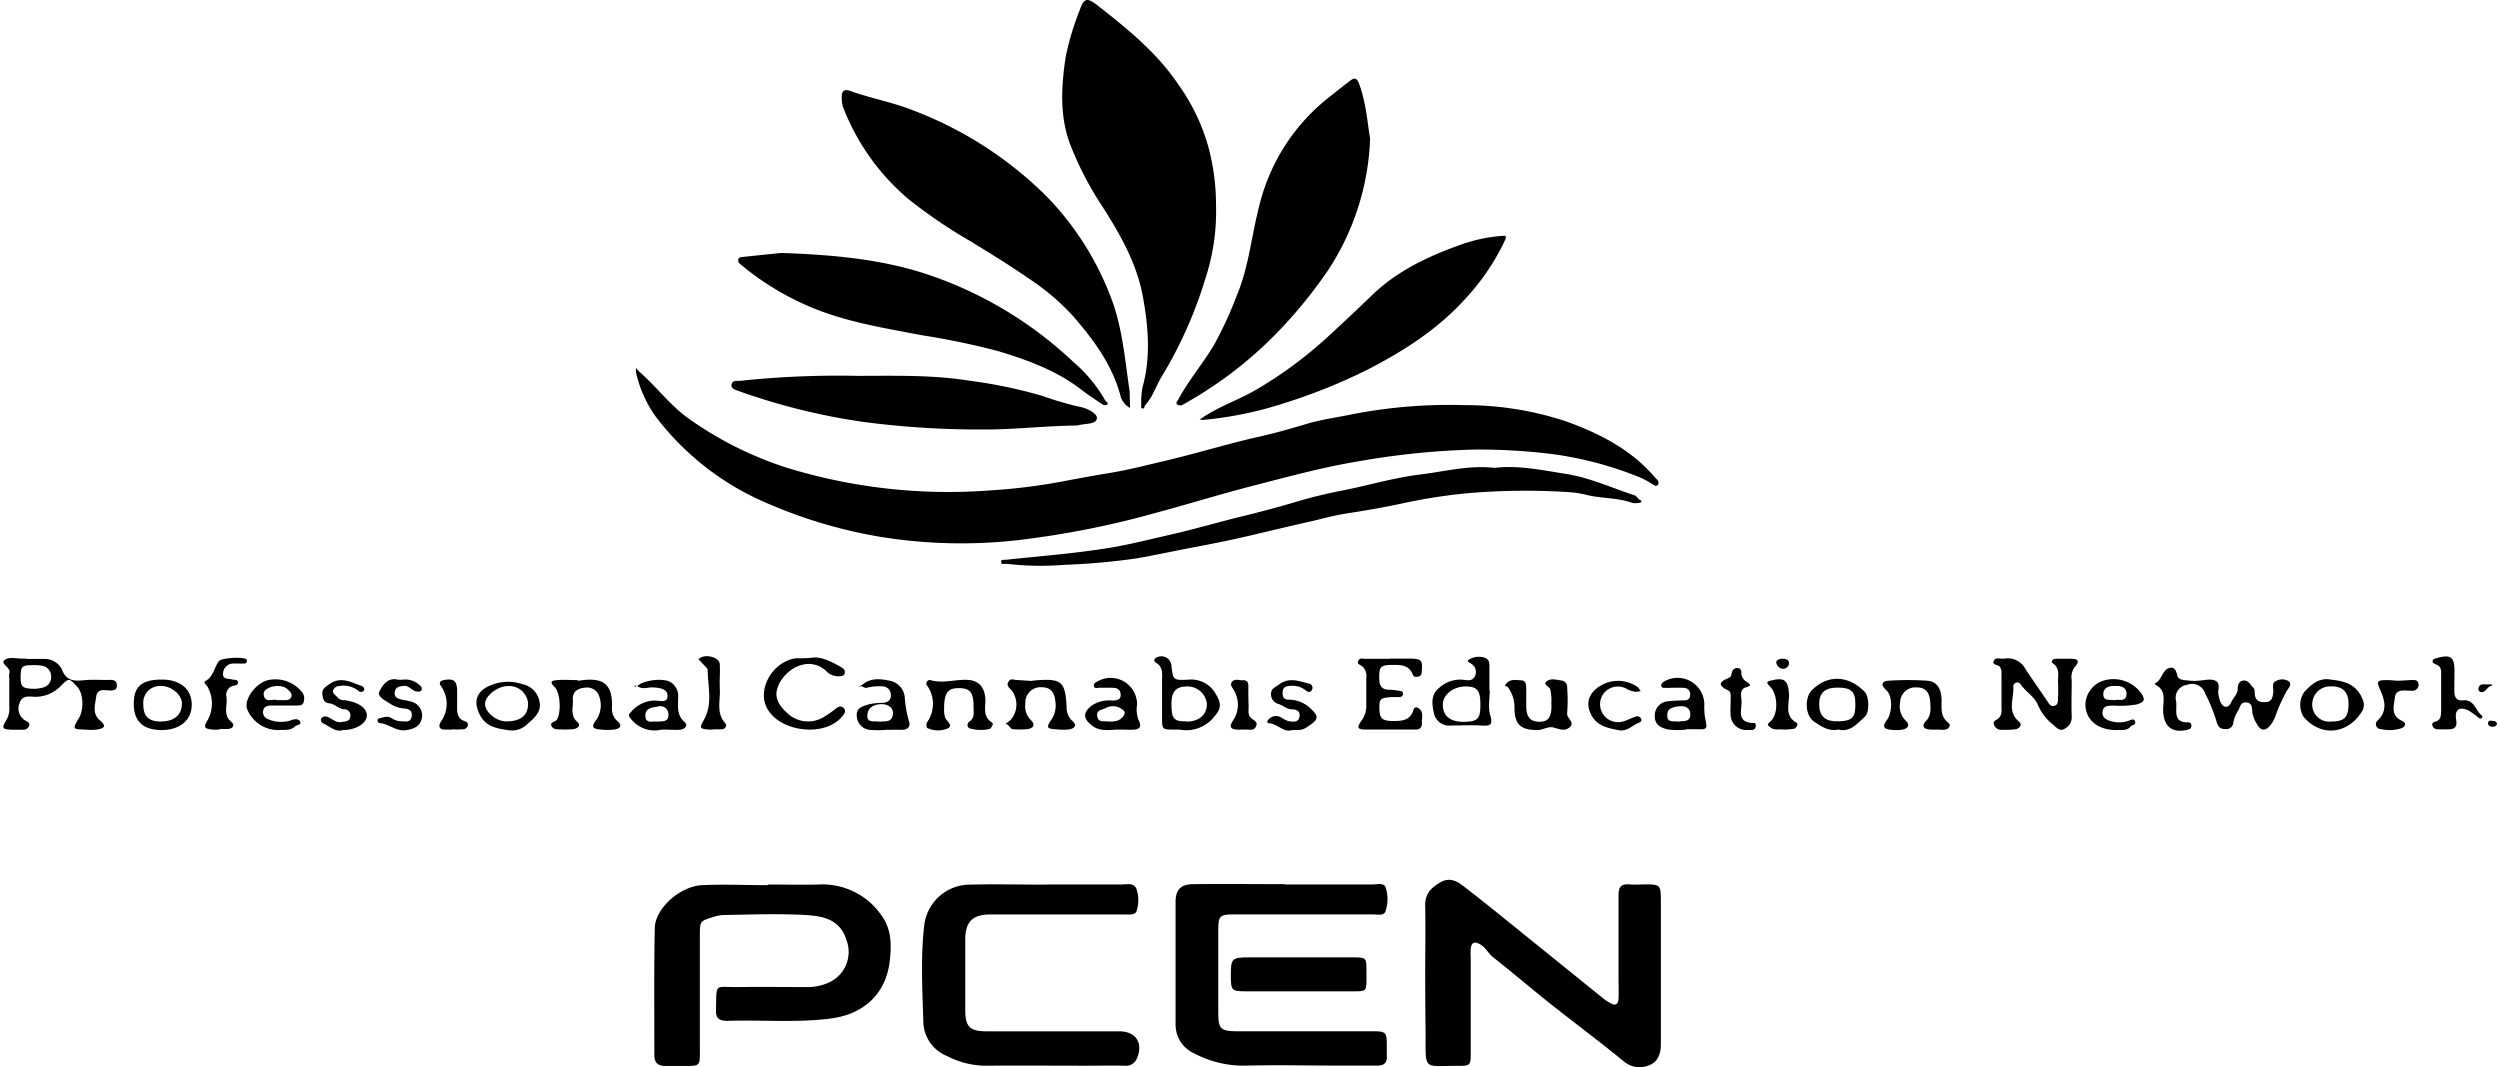 <svg data-name="Layer 1" xmlns="http://www.w3.org/2000/svg" viewBox="0 0 416.95 178.45" width="417" height="178"><title>Professional Cannabis Education Network</title><g><path class="cls-1" d="M276.78,80.86c-.12.4-.39.47-.74.27a17.79,17.79,0,0,0-2.16-1.22,60.46,60.46,0,0,0-15-4,103,103,0,0,0-12.65-.74,129.9,129.9,0,0,0-19.77,2c-6,1-11.77,2.59-17.6,4.09-5.43,1.4-10.79,3.07-16.21,4.52a149.67,149.67,0,0,1-20.6,4.24,84.26,84.26,0,0,1-25.51-.27,81.09,81.09,0,0,1-18.49-5.46A45.85,45.85,0,0,1,109,69.53a20.5,20.5,0,0,1-3.18-7.16,3,3,0,0,1,0-.85,3.19,3.19,0,0,0,.46.57c2.94,2.53,5.24,5.75,8.46,8A60,60,0,0,0,131,78.21,92.15,92.15,0,0,0,165.12,82a97.29,97.29,0,0,0,12.3-1.55c2.49-.47,5-.94,7.54-1.35,3.18-.51,6.31-1.34,9.44-2.07,5.22-1.23,10.34-2.82,15.57-4,2.64-.59,5.27-1.33,7.86-2.11s5-1.08,7.52-1.6a84.59,84.59,0,0,1,19.06-1.57,53.5,53.5,0,0,1,16.88,2.7c5.55,2,10.94,4.7,14.92,9.41C276.48,80.15,276.84,80.36,276.78,80.86Z"/><path class="cls-1" d="M202.79,34.21A36,36,0,0,1,201,46.63,71.49,71.49,0,0,1,193.69,63c-.95,1.56-1.46,3.37-2.73,4.73-.18.2-.1.79-.6.52-.12-.06-.08-.46-.07-.71a13,13,0,0,1,.2-2.73c1.4-5,1-10,.11-15-1-5.66-3.76-10.51-6.79-15.25A54.85,54.85,0,0,1,178.35,24c-1.75-4.78-1.42-9.68-.69-14.53A46.67,46.67,0,0,1,180,1.69c.69-2,1.23-2.14,2.88-.86,5,3.91,10,7.93,13.58,13.25a33.44,33.44,0,0,1,5,10.3A37.06,37.06,0,0,1,202.79,34.21Z"/><path class="cls-1" d="M188.36,65.48v.74l.06,2a3.33,3.33,0,0,1-1.54-1.79c-1.34-5.27-4.45-9.47-7.91-13.48a39.48,39.48,0,0,0-7.72-6.53c-3.08-2.14-6.3-4.09-9.5-6.07a84.51,84.51,0,0,1-10.42-7.08,38.08,38.08,0,0,1-10.92-15.4,5.41,5.41,0,0,1-.2-1.72c0-.9.42-1.26,1.25-1,3.48,1.27,7.14,1.91,10.61,3.28A63.6,63.6,0,0,1,174.5,32.88a49.19,49.19,0,0,1,10.62,16.61C187.18,54.7,187.53,60.1,188.36,65.48Z"/><path class="cls-1" d="M237.77,163.3c0-3.92.08-7.84,0-11.75-.06-2,.87-3,2.4-3.92,1.68-1.06,3-.25,4.08.62,3.65,2.79,7.2,5.72,10.78,8.6l12.72,10.27a9.31,9.31,0,0,0,1.05.66c.86.49,1.26.06,1.3-.77.06-1.16,0-2.33,0-3.49,0-4.58,0-9.17,0-13.75,0-1.35.33-2,1.79-1.88.91.08,1.83,0,2.74,0,2.39,0,2.54.12,2.55,2.55,0,7,0,14,0,21,0,1.09,0,2.17,0,3.25,0,1.51-.54,2.94-1.95,3.44a4.07,4.07,0,0,1-4.19-.6c-4-3.28-8.17-6.38-12.24-9.6-3.23-2.57-6.37-5.26-9.62-7.81-.84-.66-1.27-1.67-2.23-2.21s-1.41-.31-1.56.68a12.71,12.71,0,0,0,0,1.75c0,5.16,0,10.33,0,15.49,0,2.36,0,2.42-2.32,2.4-5.55,0-5.24.86-5.23-5.19Q237.78,168.17,237.77,163.3Z"/><path class="cls-1" d="M228.56,23.15a42.75,42.75,0,0,1-7,22A78.23,78.23,0,0,1,212,56.65a67.54,67.54,0,0,1-14.73,11,.81.81,0,0,1-.93,0c-.39-.3,0-.54.13-.82,1.76-3.29,4.22-6.13,6.1-9.34a67.23,67.23,0,0,0,3.76-8.23c1.94-4.69,2.38-9.73,3.63-14.57a32.91,32.91,0,0,1,11.66-18.37c1.16-.92,2.32-1.84,3.5-2.75.7-.54,1.18-.71,1.6.45C227.91,17.23,228.1,20.53,228.56,23.15Z"/><path class="cls-1" d="M127.81,147.91c2.83,0,5.66.07,8.48,0a12,12,0,0,1,10.61,5.24c1.66,2.29,1.64,5,1.32,7.65-.66,5.46-4.4,8.84-9.94,9.53-5.72.72-11.46.19-17.19.38-1.32,0-2-.39-1.91-1.87.1-4.61-.28-3.73,3.67-3.78s7.65,0,11.47,0a8.54,8.54,0,0,0,3.62-.71A5.62,5.62,0,0,0,141,157.2c-1.1-3.54-4-4-6.81-4.19-4.56-.25-9.15-.08-13.72,0a5.87,5.87,0,0,0-1.7.32c-2.27.69-2.28.7-2.29,3,0,6.16,0,12.33,0,18.49,0,3.81.31,3.4-3.55,3.43h-2.24c-1.2,0-1.82-.52-1.82-1.82,0-7.08-.07-14.16.07-21.23.06-3.31,4.23-7,7.9-7.18s7.32,0,11,0Z"/><path class="cls-1" d="M214.3,147.9c4.91,0,9.82,0,14.72,0,.77,0,1.93-.38,2.18.63a6.4,6.4,0,0,1-.09,3.92c-.31.73-1.34.46-2.07.46-4.74,0-9.48,0-14.22,0-3,0-6,0-9,0-2.39,0-2.64.27-2.65,2.54q0,6.87,0,13.74c0,2.94.35,3.26,3.38,3.26,7.32,0,14.64,0,22,0,2.81,0,2.81,0,2.8,2.92,0,.41,0,.83,0,1.25.07,1.2-.55,1.59-1.67,1.57-2.16,0-4.33,0-6.49,0-5.07,0-10.15-.12-15.22,0a17.57,17.57,0,0,1-8.74-2,5.26,5.26,0,0,1-3.2-4.86c0-6.83,0-13.66,0-20.48,0-2.1.86-3,3.07-3,5.08-.06,10.15,0,15.22,0Z"/><path class="cls-1" d="M174.53,147.9c4.16,0,8.32,0,12.48,0,.87,0,2-.34,2.46.7a5.89,5.89,0,0,1,.06,3.69c-.21.78-1.26.63-2,.63-3.41,0-6.83,0-10.24,0-4.07,0-8.15,0-12.23,0-3,0-4.2,1.24-4.2,4.21,0,3.92,0,7.83,0,11.75,0,2.82.77,3.57,3.53,3.58,7.41,0,14.82,0,22.22,0,2.81,0,4.09,2,2.92,4.6a1.94,1.94,0,0,1-2,1.15c-2.17-.05-4.33,0-6.49,0-5.66,0-11.32-.05-17,0a14.22,14.22,0,0,1-6.19-1.6,6.32,6.32,0,0,1-4-5.74c-.16-5.4-.47-10.82.16-16.2a7.69,7.69,0,0,1,7.49-6.74c4.33-.11,8.66,0,13,0Z"/><path class="cls-1" d="M130.07,42.3c8.51.29,16.28,1,23.74,3.35A66,66,0,0,1,179,60.59a23.71,23.71,0,0,1,5.28,6.4c.11.22.7.37.22.72a.78.78,0,0,1-.7-.09c-1.17-.78-2.35-1.55-3.46-2.41-4.18-3.23-9-5-14-6.5a125.4,125.4,0,0,0-12.61-2.63c-6.78-1.29-13.66-2.36-20-5.29a46.67,46.67,0,0,1-10.42-6.56c-.28-.24-.48-.45-.42-.82s.47-.41.78-.44C126,42.71,128.41,42.47,130.07,42.3Z"/><path class="cls-1" d="M251.05,39.42c.51.12,0,.78-.2,1.31a38.34,38.34,0,0,1-6.09,8.93c-4.68,5.26-10.47,9-16.67,12.17a93.33,93.33,0,0,1-13.71,5.53,62.33,62.33,0,0,1-13.73,2.86,4.07,4.07,0,0,1-.59-.06l.6-.41c2.76-1.84,5.93-2.88,8.79-4.55a69.87,69.87,0,0,0,12.29-9.11c2.38-2.2,4.75-4.41,7.07-6.66,4.12-4,9.12-6.42,14.44-8.34A26.19,26.19,0,0,1,251.05,39.42Z"/><path class="cls-1" d="M142.7,62.85c6.32,0,12.66-.19,18.92.82a80,80,0,0,1,12.28,2.58,52.13,52.13,0,0,0,6.18,1.8c1.28.25,2.86,1.12,2.8,1.88-.1,1.06-1.86.86-2.93,1.15a3.11,3.11,0,0,1-.74.08c-5.24.07-10.44.71-15.68.66a148,148,0,0,1-19.87-1.29,107,107,0,0,1-21.08-5.28c-.57-.21-.93-.5-.79-1,.2-.75.94-.5,1.48-.57A153.7,153.7,0,0,1,142.7,62.85Z"/><path class="cls-1" d="M249.33,78.24c4.09-.48,8,.39,11.94,1s7.68,2.33,11.51,3.59c.28.09.49.43.73.65s.55.15.34.5c-.05.1-.29.11-.44.12a2.73,2.73,0,0,1-1,0c-2.44-.89-5.06-.73-7.53-1.31a17.17,17.17,0,0,0-3.16-.5,114.73,114.73,0,0,0-16.69.17A92.65,92.65,0,0,0,234.79,84c-3.38.75-6.83,1.35-10.27,1.88-2.11.33-4.18.93-6.27,1.4-3.61.8-7.2,1.69-10.8,2.52-3.13.72-6.28,1.32-9.43,1.92-2.83.54-5.64,1.16-8.48,1.65a111.65,111.65,0,0,1-12.1,1.08,48.91,48.91,0,0,1-9.68-.17c-.33,0-1,.23-.88-.44,0-.31.55-.2.86-.24,5.43-.59,10.89-1,16.29-1.84,3.57-.52,7.09-1.43,10.61-2.23,4-.9,7.82-2,11.74-3q5.13-1.22,10.17-2.72c2.42-.72,4.94-1.31,7.45-1.8,4.35-.86,8.64-2.15,13-2.67C241.13,78.83,245.2,77.75,249.33,78.24Z"/><path class="cls-1" d="M216.73,165.77H208c-2.64,0-2.71-.1-2.73-2.61,0-2.9.13-3.06,3.11-3.07h17.18c2.36,0,2.39,0,2.39,2.28,0,3.85.31,3.36-3.27,3.4C222,165.79,219.39,165.77,216.73,165.77Z"/><path class="cls-1" d="M363.38,117.86c0,1.4-.31,3,1.94,2.93.39,0,.61.2.57.62s-.24.52-.62.61c-2.51.64-4-.48-4.09-3.09-.09-1.56.69-3.42-1.31-4.44-.05,0-.09-.21-.08-.21,1.16-.5,1.16-2.1,2.29-2.54.91-.35,1.25.29,1.44,1.16s1.15.81,1.86.9a9.36,9.36,0,0,0,2,0c.91-.07,1.93-.37,2.68.12s.16,1.55.38,2.33a7.15,7.15,0,0,0,.33,1.19c.5,1,1.33,1,1.78,0,.33-.75,1.05-1.31,1.09-2.2,0-.71.18-1.36,1-1.44s1.16.8,1.67,1.28c.2.19.16.63.19,1,.09,1.08.76,1.36,1.72,1.33,1.13,0,1.29-.81,1.37-1.7.05-.63-.32-1.47.41-1.81a2.12,2.12,0,0,1,2.14,0c.66.55,0,1.12-.33,1.7a27.65,27.65,0,0,0-1.81,4,5.39,5.39,0,0,1-.93,1.72c-.84,1-1.61.92-2.24-.29a5.08,5.08,0,0,1-.77-2.08c0-.67-.08-1.44-1-1.49s-1,.7-1.29,1.29a5.4,5.4,0,0,0-.85,2,1.19,1.19,0,0,1-1.34,1.17c-.88,0-1.25-.4-1.49-1.3a29.16,29.16,0,0,0-1.9-4.69,2.3,2.3,0,0,0-3-1.41,2.17,2.17,0,0,0-1.85,2.73A4.17,4.17,0,0,1,363.38,117.86Z"/><path class="cls-1" d="M3.85,110.19c1,0,2,0,3,0a3.22,3.22,0,0,1,2.9,1.65c.74,2,2,2.09,3.7,1.91,1.48-.16,3,0,4.48-.06.74,0,1.1.33,1.06,1s-.44.75-1,.78c-.92,0-2.25-.46-2.45,1s-.7,2.87.63,4,.41,1.34-.48,1.53a8.81,8.81,0,0,1-2,0c-2.14-.06-2.14-.06-1-2,.83-1.43.67-4.08-.31-5.14-1.45-1.57-1.38-1.51-2.92,0a5.9,5.9,0,0,1-4,1.66c-1,0-2.33-.37-2.74,1.07a2.31,2.31,0,0,0,1.17,3c.32.17.56.39.44.77a1,1,0,0,1-1,.67c-.58,0-1.17,0-1.75,0-1.8-.05-1.94-.22-1-1.73A3.84,3.84,0,0,0,1,118.13c0-1.58,0-3.16,0-4.75a2.28,2.28,0,0,1,0-.74c.4-1-1.57-1.59-.81-2.25s2.24-.18,3.39-.26h.25Zm1.47,5A6.33,6.33,0,0,0,6.49,115,1.77,1.77,0,0,0,8,113.1a1.81,1.81,0,0,0-1.7-1.8,6.3,6.3,0,0,0-1.23-.07c-1.93,0-2.12.15-2.17,1.8C2.87,114.89,3.14,115.17,5.32,115.18Z"/><path class="cls-1" d="M343.62,114.33c-.17-1,.49-2.44-.91-3.43-.37-.26,0-.74.55-.75.75,0,1.5,0,2.25,0,1.15,0,2,.15.83,1.45a2.91,2.91,0,0,0-.46,2.14c0,2-.07,4,0,6a2.17,2.17,0,0,1-1.29,2.18c-.81.42-1.35-.38-1.93-.82a8.61,8.61,0,0,1-2.47-3.31c-.66-1.42-2-2.11-2.86-3.37a.66.66,0,0,0-1.21.42c.12,2-1.07,4.12.93,5.81.69.59,0,1.16-.46,1.28a12.59,12.59,0,0,1-2.23.1,1.28,1.28,0,0,1-1.42-.72c-.34-.71.24-.85.61-1.11a1.7,1.7,0,0,0,.59-1.56q0-3,0-6a1.62,1.62,0,0,0-.31-1.17c-.34-.36-1.42-.24-.91-1.09.29-.49,1.09-.16,1.66-.24a3.34,3.34,0,0,1,3.55,1.7c1.21,1.85,2.49,3.65,3.72,5.48.28.43.51.88,1.14.7s.58-.73.6-1.22C343.64,116,343.62,115.29,343.62,114.33Z"/><path class="cls-1" d="M231.87,110.13c1.16,0,2.32,0,3.49,0,1.78.05,2,.33,1.84,2,0,.41,0,.87-.54,1s-.83.07-1-.42c-.66-1.53-2-1.54-3.37-1.52-2,0-2.25.32-2.2,2.33,0,1.24.49,1.84,1.77,1.82a11.35,11.35,0,0,1,1.73.21c.27,0,.47.17.47.46s-.24.57-.63.56-.83,0-1.25,0c-1.88.1-2.12.32-2.07,1.94s.42,2,2.12,2.06c1.53,0,3.05,0,3.59-1.89a.49.49,0,0,1,.79-.28c1,.63.57,1.64.6,2.52a.91.91,0,0,1-1,1.07c-2.83,0-5.65,0-8.48,0-1.32,0-1.41-.36-.57-1.54a4.07,4.07,0,0,0,.76-2.57c0-1.5,0-3,0-4.5a2.18,2.18,0,0,0-.72-2c-.31-.23-.9-.34-.61-.89s.73-.32,1.12-.32c1.41,0,2.82,0,4.24,0Z"/><path class="cls-1" d="M135.11,110c1.54-.29,3.31.59,5.06,1.6.41.24.63.52.53,1s-.62.44-1,.49a2.81,2.81,0,0,1-2.21-1c-3.16-2.66-7.33.16-8.12,3.26-.4,1.57.61,2.88,1.7,3.87a5.05,5.05,0,0,0,6.43.49,13,13,0,0,0,1.44-1c.54-.45,1.15-.9,1.67-.2.39.53-.11,1.06-.52,1.51-3.08,3.33-10.5,2.29-12.46-1.76-1.55-3.2,1.13-7.67,4.91-8.18C133.2,110.08,133.87,110.1,135.11,110Z"/><path class="cls-1" d="M96.05,113.82l.25,0c4-.63,5.67.49,5.48,4.68a2.68,2.68,0,0,0,1,2.16c.85.76.2,1.2-.5,1.32a9.8,9.8,0,0,1-2.48,0c-1.31-.1-1.49-.48-.66-1.57a4.32,4.32,0,0,0,.56-3.8A2.13,2.13,0,0,0,97.24,115c-1.23.1-2.1.71-2,2s-.51,2.63.75,3.73c.68.6,0,1.09-.6,1.19a13.92,13.92,0,0,1-2.24.05c-.59,0-1.26,0-1.5-.61s.58-.61.86-.94c.79-1,.71-4.55-.34-5.56s-.16-1.07.43-1.13c1.15-.1,2.31,0,3.47,0Z"/><path class="cls-1" d="M196.65,122h-.88c-2,0-2,0-2-2.1s0-4,0-6c0-1.13.25-2.29-1-3.08-.61-.37-.2-.86.4-1a1.68,1.68,0,0,1,2.17,1.6c.29,2.29.29,2.35,2.78,2.24a4.69,4.69,0,0,1,4.68,2.48c.95,1.54.81,2.45-.27,3.66A6,6,0,0,1,196.65,122Zm1.28-1.34c2.11,0,3.45-1.28,3.32-3.09a3.26,3.26,0,0,0-3.26-2.78c-1.92,0-2.66.85-2.65,3C195.36,120.24,195.75,120.66,197.93,120.63Z"/><path class="cls-1" d="M171.86,113.86l1-.11c4.1-.29,4.72.25,4.95,4.41a3.09,3.09,0,0,0,1,2.44c.83.71.25,1.21-.48,1.36a9.21,9.21,0,0,1-2.23,0c-1.65-.09-1.75-.31-.78-1.71a4.17,4.17,0,0,0,.62-2.85c-.13-1.66-.84-2.45-2.18-2.47a2.55,2.55,0,0,0-2.85,2.67,3.26,3.26,0,0,0,.85,2.74c.95.9.48,1.48-.64,1.6a12.78,12.78,0,0,1-2.23,0c-.58,0-.67-.86-1.3-.86.31-.25.62-.49.92-.76a3.93,3.93,0,0,0,.12-4.86c-.4-.45-.94-.79-.55-1.45s.89-.31,1.36-.3C170.28,113.75,171.19,113.83,171.86,113.86Z"/><path class="cls-1" d="M258.87,117.48a8,8,0,0,0-.19-2.22c-.17-.49-1.29-.77-.59-1.33s1.6-.25,2.42-.14a1.09,1.09,0,0,1,1,1.21,27.11,27.11,0,0,1,0,4.23c-.14.93,1.51,1.58.3,2.48-.83.62-1.7.17-2.59-.06s-1.72.42-2.65.43c-2.73,0-3.8-.84-3.87-3.51a5.65,5.65,0,0,0-1.15-3.72c-.1-.12-.68,0-.24-.52.73-.86,1.66-.6,2.54-.56s.79.9.82,1.52c0,1,0,2,0,3,.06,1.66.73,2.38,2.16,2.4s2-.64,2.06-2.45C258.88,118,258.87,117.73,258.87,117.48Z"/><path class="cls-1" d="M323.63,122h-1.24c-1.16,0-1.77-.53-.87-1.44s.78-2.13.7-3.24c-.13-1.67-.91-2.39-2.28-2.37a2.55,2.55,0,0,0-2.75,2.54,3.29,3.29,0,0,0,.92,3c.83.77.35,1.36-.58,1.53a7.37,7.37,0,0,1-2,0c-1.16-.13-1.31-.62-.55-1.62.91-1.22,1-4-.11-5s-.6-1.5.39-1.57a49.73,49.73,0,0,1,6.46,0c1.53.1,2.29,1.21,2.39,2.9.08,1.45-.33,3,1.13,4.12.54.41.1,1-.39,1.13A4,4,0,0,1,323.63,122Z"/><path class="cls-1" d="M157.32,118.64a3.93,3.93,0,0,0,.22,1.45c.26.6,1.39,1.23.34,1.74a4.21,4.21,0,0,1-3.35-.08c-.14-.06-.23-.7-.1-.91a5.29,5.29,0,0,0,.07-6.17.57.57,0,0,1,.64-.91c2.13.58,4.22-.23,6.32-.05,1.75.16,2.65,1.3,2.76,3.15.07,1.35-.49,2.88,1,3.88.12.08.29.32.26.39-.15.29-.34.74-.57.77a6.53,6.53,0,0,1-3.4-.13.67.67,0,0,1,0-1.08c1-.63.72-1.59.74-2.47,0-2.4-.54-3.13-2.42-3.15S157.31,115.82,157.32,118.64Z"/><path class="cls-1" d="M248.57,115.41c0,1.41-.32,2.91.08,4.2.55,1.82-.22,1.78-1.53,1.71-1.65-.08-3.31,0-5,0a2.6,2.6,0,0,1-2.85-1.89c-.33-1.48-.67-3.18.81-4.38a5.26,5.26,0,0,1,3.84-1.4c.76.06,1.75.39,2.19-.62a1.62,1.62,0,0,0-.78-2.12c-.18-.12-.78-.4-.16-.65a3.1,3.1,0,0,1,2.63-.25c.79.38.71,1,.71,1.68,0,1.25,0,2.49,0,3.74ZM247,117.79c0-2.35-.53-3-2.48-3s-3.76,1.28-3.8,3c0,1.88,1.13,2.89,3.41,2.92C246.6,120.67,247,120.25,247,117.79Z"/><path class="cls-1" d="M186.57,122c-1.55,0-3.1.43-4.54-.69s-1.53-2.12-.07-3.29a5.24,5.24,0,0,1,3.52-.87c.69,0,1.42-.12,1.37-1s-.61-1.13-1.36-1.14-1.5,0-2.24,0c-.32,0-.72.19-.86-.23s.19-.62.47-.77a4.42,4.42,0,0,1,6.73,3.8,5.22,5.22,0,0,0,.19,2.46c.79,1.48.05,1.77-1.22,1.76Zm-2-1.36c1.16.08,2.14,0,2.77-.94.2-.31.27-.65,0-.88a2.54,2.54,0,0,0-3-.41c-.61.31-1.59.29-1.41,1.37S184,120.54,184.53,120.64Z"/><path class="cls-1" d="M281.46,122a14,14,0,0,1-3,0c-1.1-.25-2.27-.65-2.3-2.18a2.4,2.4,0,0,1,2.18-2.55,24.7,24.7,0,0,1,2.73-.15c.52,0,1-.22,1-.85a1.05,1.05,0,0,0-.95-1.24c-1.07-.07-2.16,0-3.23,0-.27,0-.53,0-.63-.26s.14-.62.41-.78a4.48,4.48,0,0,1,6.78,3.71,11.93,11.93,0,0,0,.11,2.24c.42,2.07.46,2.06-1.65,2h-1.5Zm-1.26-1.35c.8-.12,1.85.1,1.9-1.09s-.84-1.56-1.84-1.45-2,.31-2,1.39C278.13,121,279.42,120.51,280.2,120.69Z"/><path class="cls-1" d="M353.29,122.08c-3.15,0-5.22-1.85-5.11-4.47a4.34,4.34,0,0,1,3-3.79,5.74,5.74,0,0,1,6.33,2.11c.72,1.06.55,1.48-.77,1.87a16.78,16.78,0,0,1-3.94.19c-.74.05-1.61-.07-1.75,1s.71,1.42,1.51,1.64a4.75,4.75,0,0,0,2.93-.14c.35-.12.86-.4,1,.2s-.53.51-.75.8C355.07,122.31,354.1,122,353.29,122.08Zm-.24-5c.74-.2,2,.39,2-1.1-.05-1.2-1.09-1.28-2-1.28s-1.92.26-1.88,1.44S352.3,116.93,353.05,117.1Z"/><path class="cls-1" d="M389.29,113.66c2.21.22,4.21.78,5.2,3.2a2.13,2.13,0,0,1-.17,2.26c-2.28,3.56-6.71,4.23-9.67.74a3.8,3.8,0,0,1,.12-4.14C386,114.4,387.26,113.26,389.29,113.66Zm-.12,7c2.25,0,2.92-.6,3-2.72s-.89-3.2-2.9-3.16a3,3,0,0,0-3.16,2.82A2.85,2.85,0,0,0,389.17,120.67Z"/><path class="cls-1" d="M110.12,122a5,5,0,0,1-5.17-1.8c-.46-.52-.43-.66,0-1.12a5.35,5.35,0,0,1,4-1.94c.77,0,2.2.53,2.12-.87-.06-1.1-1.34-1.25-2.38-1.32-.88-.06-1.81.42-2.65-.21-.12-.09-.32-.06-.48-.09,0,.29.11.3.24.06,0,0,.18,0,.23,0,1.07-1,4.42-1.4,5.59-.61a2.68,2.68,0,0,1,1.23,2.51c0,1.45-.3,2.93,1.08,4.14.66.58,0,1.22-.79,1.28S111.38,122,110.12,122Zm-.83-1.32c.85-.11,2,.17,1.94-1.25a1.35,1.35,0,0,0-1.75-1.28c-.93.15-2.16.22-2.11,1.57S108.54,120.56,109.29,120.67Z"/><path class="cls-1" d="M46.05,122.08a5.57,5.57,0,0,1-5.27-3.5c-.6-1.62,1.47-4.42,3.56-4.86a5.69,5.69,0,0,1,5.53,1.92,1.66,1.66,0,0,1,.39,1.57c-.08.8-.75.76-1.33.77l-4.23,0c-.64,0-1.14.23-1.26.92a1.25,1.25,0,0,0,.84,1.36,5.37,5.37,0,0,0,4.11.09c.53-.15,1.12-.12,1.27.4s-.57.44-.86.71C48,122.25,46.94,122,46.05,122.08Zm-.31-5c.49,0,.82,0,1.14,0s1,.08,1.26-.51-.28-1-.72-1.41a2.11,2.11,0,0,0-1.13-.42c-1.39-.16-2.87.53-2.75,1.4C43.75,117.68,45.09,116.8,45.74,117.06Z"/><path class="cls-1" d="M306.86,122c-1.62.36-2.89-.55-4.08-1.34-1.48-1-1.61-4-.33-5.26,2.59-2.62,6.09-2.52,8.82.29.75.76.85,3.49,0,4.18C310,121,308.88,122.49,306.86,122Zm2.84-4.32c0-2.06-.73-2.7-2.95-2.7s-3.15.93-3.09,2.94,1.15,2.78,3.34,2.7S309.74,119.93,309.7,117.72Z"/><path class="cls-1" d="M36.15,122a8.68,8.68,0,0,1-1.25,0c-1.09-.17-1.59-.24-.7-1.64a5.71,5.71,0,0,0,0-5.43c-.15-.33-.79-.8-.48-1,1.44-.73,1.51-2.32,2.36-3.39.43-.54,4-.74,4.55-.3a.44.44,0,0,1-.24.72c-.58,0-1.16,0-1.74,0a1.72,1.72,0,0,0-1.9,1.59c-.14,1.13.91.89,1.56,1.08.35.11.91-.09.93.52,0,.44-.42.44-.72.52a1.54,1.54,0,0,0-1.2,1.89c.2,1.4-.64,3,.83,4.17.58.47.3,1.08-.5,1.16a12.36,12.36,0,0,1-1.49,0Z"/><path class="cls-1" d="M147.54,122.06a17.08,17.08,0,0,1-2.48,0,2.39,2.39,0,0,1-2.32-2.12c-.22-1.47.73-1.76,1.83-2.11a9.25,9.25,0,0,1,2.44-.29c.86-.06,1.45-.41,1.41-1.35a1.42,1.42,0,0,0-1.44-1.42,8.41,8.41,0,0,0-2.69.27c-.2,0-.44-.16-.67-.24a3.41,3.41,0,0,0-.46-.1c0,.21.08.2.19,0s.16-.06.21-.11c1.4-1.3,3.14-1.08,4.7-.75a3.09,3.09,0,0,1,2.48,2.72,18.87,18.87,0,0,0,.72,4.1c.31.76-.21,1.4-1.2,1.38s-1.82,0-2.72,0Zm-1.09-1.38c1-.09,2.18.18,2.32-1.3.09-1-.78-1.67-2-1.63s-2.21.59-2.28,1.81C144.37,121,145.7,120.51,146.45,120.68Z"/><path class="cls-1" d="M409.87,113.55c0,.67,0,1.33,0,2,0,1,.33,1.67,1.41,1.56,2-.21,2.1,1.82,3.25,2.58a.46.46,0,0,1-.08.41.44.44,0,0,1-.43,0,13.9,13.9,0,0,0-1.8-1.3c-1.52-.72-2.34-.12-2.05,1.54.19,1.11-.13,1.58-1.18,1.62-.67,0-1.33,0-2,0a.9.9,0,0,1-.77-.57c-.17-.4.1-.62.44-.71,1-.27.95-1,1-1.8q0-3,0-6c0-.66.05-1.36-.7-1.71-.37-.17-.9-.26-.67-.8.09-.21.55-.29.85-.38,2.08-.56,2.72-.08,2.75,2,0,.5,0,1,0,1.5Z"/><path class="cls-1" d="M21.82,117.64c0-2.86,1.37-4,4.69-4,3.12,0,5,1.62,5,4.22s-2.05,4.24-5.07,4.22S21.79,120.65,21.82,117.64Zm4.63,3c2.13,0,3.43-1.13,3.42-3,0-1.47-1.82-3-3.6-2.93a2.79,2.79,0,0,0-2.86,3C23.4,119.81,24.27,120.65,26.45,120.67Z"/><path class="cls-1" d="M84.41,122.1c-1.81-.29-3.62-.51-4.67-2.47-1.34-2.52-.48-4.29,2.22-5.21a7.58,7.58,0,0,1,4.89,0,3.61,3.61,0,0,1,2.83,3c.34,1.66-1,2.73-2,3.62A3.7,3.7,0,0,1,84.41,122.1Zm0-7.38c-1.68,0-3.76,1.54-3.85,2.91s1.82,3,3.55,3c2.39,0,3.66-1,3.65-3A3.18,3.18,0,0,0,84.45,114.72Z"/><path class="cls-1" d="M66.75,113.67a3.43,3.43,0,0,1,2.88.92c.31.24.46.55.28.85s-.56.23-.9.17c-.74-.14-1.16-1-2-.91s-1.4.17-1.54,1,.38,1.08,1,1.25,1.14.19,1.69.37A2.38,2.38,0,0,1,70,120.06c-.26,1.28-1.18,1.78-2.43,2-1.81.4-3.07-1.07-4.71-1.15-.1,0-.25-.2-.27-.33-.07-.31.14-.43.42-.5.63-.14,1.24-.4,1.9,0a3,3,0,0,0,1.38.52c.77,0,1.82.37,2-.81s-.74-1.28-1.59-1.35a4.78,4.78,0,0,1-2.07-.81c-.78-.47-2.12-1.2-1.77-1.92.46-.93,1.2-2.26,2.75-2.13C66,113.7,66.34,113.67,66.75,113.67Z"/><path class="cls-1" d="M215.51,122.09c-1.35.46-2.38-1-3.78-1.14-.66-.09-.28-.58.07-.85a1.66,1.66,0,0,1,1.87-.14,4.71,4.71,0,0,0,1.31.65c.69.08,1.6.27,1.78-.78.15-.87-.5-1.2-1.21-1.21-.89,0-1.51-.63-2.28-.89A1.67,1.67,0,0,1,212,115.9c.07-.83.77-1,1.38-1.48,1.72-1.22,3.32-.5,5-.1a.7.7,0,0,1,.47,1c-.21.52-.69.44-1,.18a3.44,3.44,0,0,0-2.53-.81c-.72,0-1.37.18-1.39,1.06S214.15,117,215,117a5.26,5.26,0,0,1,3.72,1.59c1.25,1.17,1.19,1.7-.22,2.66C217.3,122.07,217.3,122.07,215.51,122.09Z"/><path class="cls-1" d="M56.76,122.09c-1.17.37-2.14-.59-3.24-1.12a.62.62,0,0,1-.36-.81.77.77,0,0,1,.87-.33c.87.2,1.48,1.1,2.51.91.65-.11,1.39-.06,1.49-.95a1,1,0,0,0-1-1.18c-1-.06-1.59-.91-2.52-1s-1.1-.8-1.16-1.6.5-1.12,1.15-1.59c1.94-1.39,3.61-.33,5.35.26.3.1.63.42.47.76a.6.6,0,0,1-.87.14,4,4,0,0,0-3.25-.87,1.15,1.15,0,0,0-1,.61c-.27.63.32.85.6,1.21a1.49,1.49,0,0,0,1.07.57c.24,0,.49,0,.74.08,2,.38,3.23,1.34,3.18,2.53S59.05,122.08,56.76,122.09Z"/><path class="cls-1" d="M400.32,113.83c1,0,1.76-.11,2.5-.12.49,0,1,0,1.06.73a1,1,0,0,1-.84,1.06,1.66,1.66,0,0,1-.5,0c-1,0-2.43-.35-2.61,1.11s-.75,3,1.14,3.91c1,.48.46,1.06-.12,1.28a6.61,6.61,0,0,1-3.42.11.81.81,0,0,1-.44-1.47c1.64-1.62,1.14-3.4.34-5.16-.58-1.28-.48-1.53.93-1.55C399.11,113.72,399.85,113.8,400.32,113.83Z"/><path class="cls-1" d="M270.17,122.11c-1.89-.36-3.78-.7-4.74-2.79s0-3.81,2-4.84a5.69,5.69,0,0,1,5.77.34c.26.15.41.5.61.76a6.3,6.3,0,0,1-.86.1,4.18,4.18,0,0,1-1.62-.56,3,3,0,0,0-3.75.89,3,3,0,0,0,3.25,4.64c.78-.2,1.51-.64,2.29-.87a.74.74,0,0,1,.79.48c.11.27-.13.5-.35.58C272.45,121.23,271.59,122.37,270.17,122.11Z"/><path class="cls-1" d="M118.65,122c-.25,0-.5,0-.74,0-1.46-.12-1.52-.3-.79-1.56,1.57-2.7.69-5.62.66-8.46,0-.19-.28-.39-.44-.58-.34-.36-.67-.73-1-1.07s-.07-.09,0-.16c.86-.9,3.37-.34,3.47.86s-.07,2.65,0,4c.18,2-.72,4.13.94,5.93.31.33,0,1-.62,1-.49,0-1,0-1.49,0Z"/><path class="cls-1" d="M291.66,122.07a2.6,2.6,0,0,1-2.81-2.5c-.08-.82,0-1.66,0-2.49,0-.58.13-1.37-.4-1.62-2.1-1-1.22-1.56.23-2.16.22-.1.32-.56.39-.88a.84.84,0,0,1,.87-.7c.58,0,.71.34.69.79a1.7,1.7,0,0,0,.83,1.45c.66.45,1.05.66-.12,1-.86.24-.79,1.23-.69,1.94.23,1.54-1.09,4,2.11,4,.28,0,.33.31.29.58C292.88,122.31,292.15,122,291.66,122.07Z"/><path class="cls-1" d="M297.72,122c-.84-.1-1.52.14-2.12-.3s-.78-.48-.05-1.12c1.3-1.14,1.22-4.5-.13-5.79-.81-.77-.35-.87.25-1,2.16-.56,2.76,0,2.93,2.13.14,1.68-.9,3.71,1.27,4.94.35.19,0,.86-.39,1A10.3,10.3,0,0,1,297.72,122Z"/><path class="cls-1" d="M75.08,122c-.41,0-.82,0-1.24,0-1.06,0-1.06-.7-.66-1.34a5.07,5.07,0,0,0,0-5.94c-.39-.58-.13-.88.51-1,1.6-.29,2.14.09,2.2,1.67q0,1.36,0,2.73c0,1.05,0,2,1.2,2.45.3.12.65.24.6.66a.86.86,0,0,1-.88.73,16.8,16.8,0,0,1-1.74,0Z"/><path class="cls-1" d="M207.42,122c-.42,0-.83,0-1.24,0-1.28-.13-1-.79-.53-1.54a4.66,4.66,0,0,0,.09-5.09c-.25-.45-.64-.86-.31-1.32.47-.63,1.22-.26,1.85-.3s.91.3.92.89c0,1.16,0,2.32.05,3.47,0,.73-.19,1.54.53,2.07.47.34,1.07.61.68,1.34s-1,.46-1.55.49Z"/><path class="cls-1" d="M297.61,110.16c.52,0,1,.15,1,.83a1,1,0,0,1-1.05.85,1.26,1.26,0,0,1-1.08-1C296.43,110.36,297.07,110.12,297.61,110.16Z"/><path class="cls-1" d="M415.52,114.43c.21.13.57-.21.69.23-.8,0-1,1.09-1.79,1.08a.51.51,0,0,1-.51-.66C414.13,114.15,414.93,114.54,415.52,114.43Z"/><path class="cls-1" d="M417,121.05a.66.66,0,0,1-.74.47c-.39,0-.87-.18-.74-.71.08-.37.49-.31.8-.26S416.92,120.61,417,121.05Z"/></g></svg>
